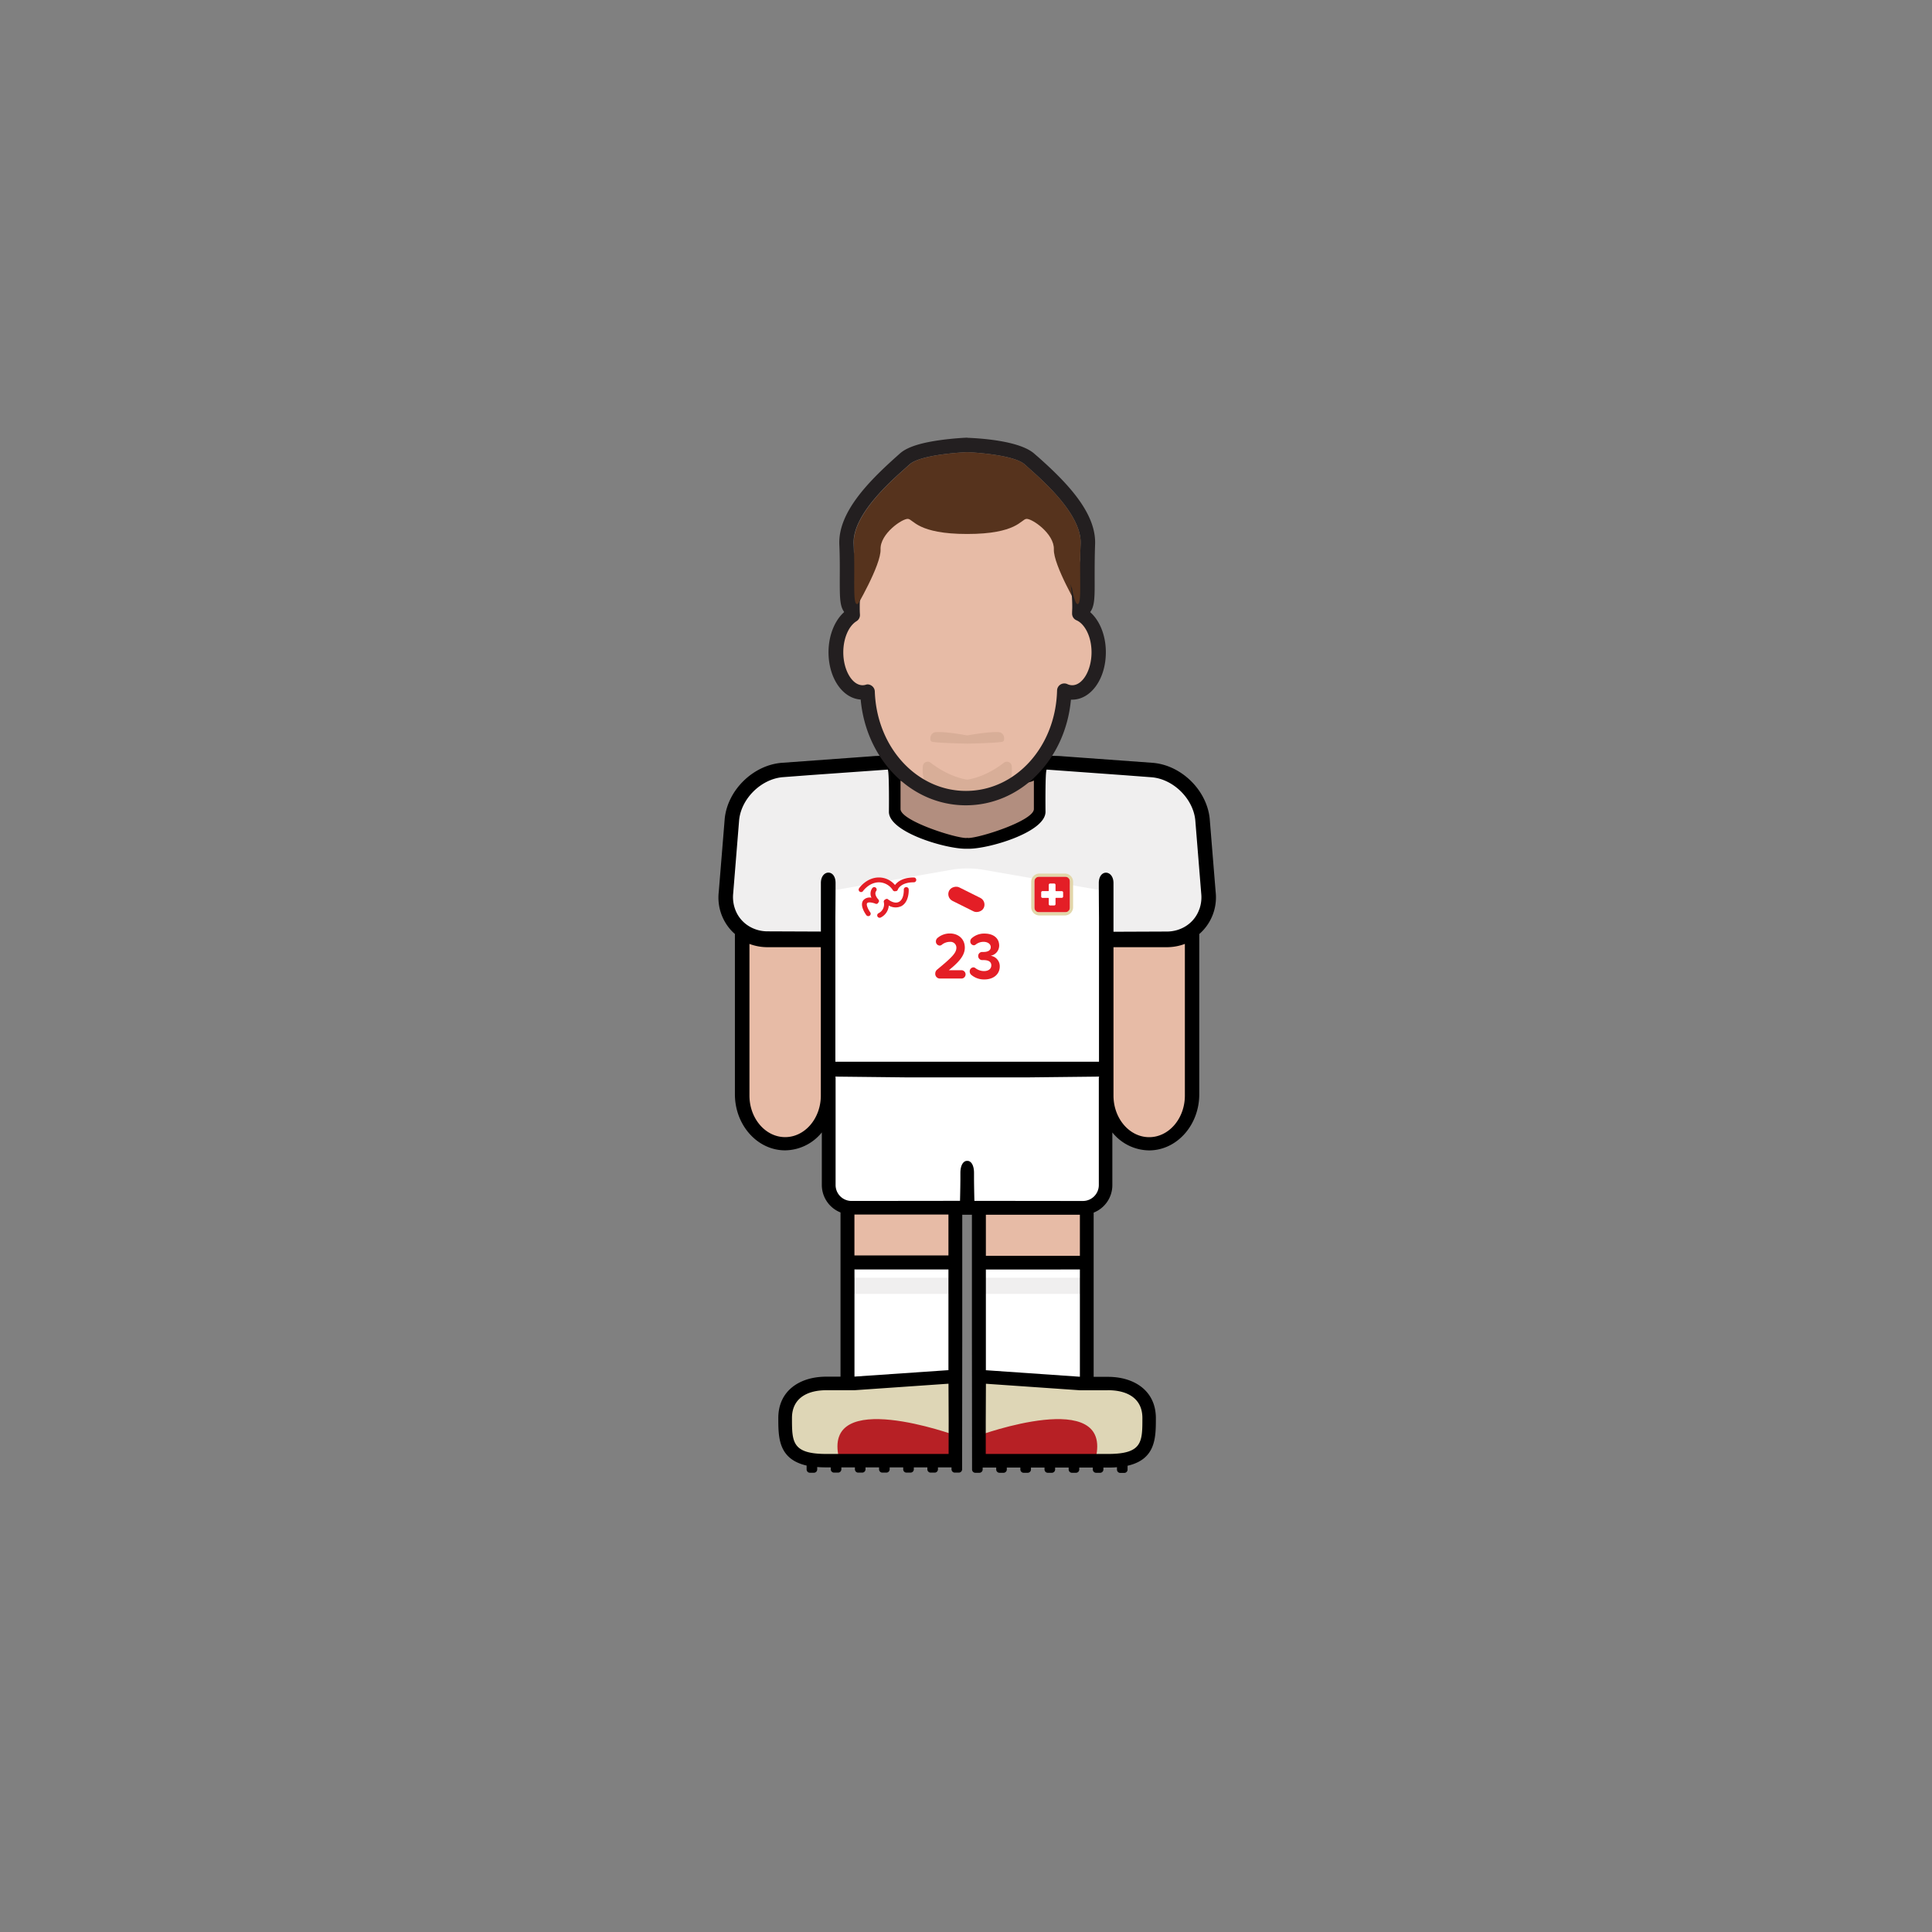 <svg id="player" xmlns="http://www.w3.org/2000/svg" viewBox="0 0 800 800"><rect x="0" y="0" width="800" height="800" fill="#808080" stroke="none"/><defs><style>.cls-1{fill:#e7bba6}.cls-2{fill:#ded6b6}.cls-4{fill:#fff}.cls-5{fill:#f0efef}.cls-6{fill:#e41e26}.cls-9{fill:#231f20}.cls-11{fill:#56331d}</style></defs><g id="skin"><path id="arm-left" class="cls-1" d="M306.43 383h36.78v72.38a18.39 18.39 0 01-18.39 18.39 18.39 18.39 0 01-18.39-18.39V383z"/><path id="arm-right" class="cls-1" d="M457.69 383h36.78v72.38a18.39 18.39 0 01-18.39 18.39 18.39 18.39 0 01-18.39-18.39V383z"/><path id="leg-left" class="cls-1" d="M350.38 492.97h45.67v45.67h-45.67z"/><path id="leg-right" class="cls-1" d="M405.28 492.97h45.67v45.67h-45.67z"/></g><g id="boots"><path id="left" class="cls-2" d="M395.83 570.99H373l-22.83 1.98h-12.5l-7.5 2.52-5.25 8.5v9.83l1.91 4.17 3.84 4.06 6.33 1.94h58.83v-33z"/><path id="right" class="cls-2" d="M405.11 571.22h22.83l22.83 1.97h12.5l7.5 2.53 5.25 8.5v9.83l-1.91 4.17-3.84 4.05-6.33 1.95h-58.83v-33z"/><path d="M395.83 594.42s-55.78-20.42-48.39 9.52l40.44.28 7.74-.23zm9.45 0s55.78-20.42 48.39 9.52l-40.45.28-7.73-.23z" fill="#b72025"/></g><g id="socks"><g id="socks-2" data-name="socks"><path id="left-2" data-name="left" class="cls-4" d="M350.38 522.95h45.67v48.04h-45.67z"/><path id="right-2" data-name="right" class="cls-4" d="M404.88 522.95h45.67v48.04h-45.67z"/></g><path class="cls-5" d="M350.95 529.09h44.88v6.67h-44.88zm54.32 0h44.88v6.67h-44.88z"/></g><g id="shorts"><path id="shorts-2" data-name="shorts" class="cls-4" d="M342.17 443.49h116.49v47a9.95 9.95 0 01-9.95 9.95h-96.6a9.95 9.95 0 01-9.95-9.95v-47h.01z"/></g><g id="shirt"><path id="shirt-2" data-name="shirt" class="cls-4" d="M370 315.75l-48.29 2.99-11.36 6.25-6.83 10.1-3.31 40.73 5.17 7.67 7.66 4.67h29.5l.17 54h114.83v-53.5l29.34-.17 7.01-4 6.99-10.5-3.4-37.33-6.83-11.84-9.77-6.08-49.84-2.99-1 21.24-6.5 6.5-11.16 3.48-11.88 2.02-15.46-3.17-11-5.66-3.66-3.84-.38-20.57z"/><path class="cls-5" d="M457.93 369l-50.54-8.81a39.55 39.55 0 00-13.64 0L343.21 369v-53.25h114.72z"/><path class="cls-5" d="M435.45 314.83a3.08 3.08 0 00-3.56 2.8l-1.38 17.49a3.1 3.1 0 01-.49 1.44l-2.86 4.44a3 3 0 01-1.4 1.17l-14.31 5.95a3.27 3.27 0 01-.53.17l-10.27 2.24a2.94 2.94 0 01-1.32 0l-10.28-2.24a3.16 3.16 0 01-.52-.17l-14.32-5.95a3.13 3.13 0 01-1.4-1.17l-2.81-4.44a3 3 0 01-.49-1.44l-1.39-17.49a3.08 3.08 0 00-3.55-2.8 3.08 3.08 0 00-2.6 2.81c-.46 6.45-1.18 23.64 4.05 26.62 6.31 3.58 23.37 14.15 33.29 12.06a3.49 3.49 0 011.44 0c9.92 2.09 27-8.48 33.28-12.06 5.24-3 4.52-20.17 4.05-26.62a3.06 3.06 0 00-2.63-2.81z"/><g id="brand-puma"><rect class="cls-6" x="397.03" y="364.37" width="6.25" height="16.01" rx="3.13" ry="3.13" transform="rotate(-63.52 400.188 372.387)" id="brand-puma-2" data-name="brand-puma"/></g><path class="cls-6" d="M428.28 363h14.78v14.78h-14.78z"/><path d="M440.93 363a2.13 2.13 0 012.13 2.13v10.52a2.13 2.13 0 01-2.13 2.13h-10.52a2.13 2.13 0 01-2.13-2.13v-10.52a2.14 2.14 0 012.13-2.13h10.52m0-1.28h-10.52a3.41 3.41 0 00-3.41 3.41v10.52a3.42 3.42 0 003.41 3.42h10.52a3.42 3.42 0 003.42-3.42v-10.52a3.42 3.42 0 00-3.42-3.41z" fill="#e2d7aa"/><path class="cls-4" d="M439.66 369h-2.36a.22.22 0 01-.23-.22v-2.38a.55.55 0 00-.56-.55h-1.68a.55.55 0 00-.56.55v2.37a.22.22 0 01-.22.22h-2.37a.55.55 0 00-.55.56v1.68a.55.55 0 00.55.56h2.37a.22.22 0 01.22.22v2.37a.56.56 0 00.56.56h1.68a.56.56 0 00.56-.56V372a.22.22 0 01.23-.22h2.36a.56.56 0 00.56-.56v-1.68a.56.56 0 00-.56-.54z"/><path class="cls-6" d="M378.4 363.34c-4.54 0-6.76 1.76-7.8 3.13a8.66 8.66 0 00-6.64-3.13c-5.08 0-8.08 4.25-8.2 4.43a1 1 0 101.64 1.14s2.55-3.57 6.56-3.57a7 7 0 015.88 3.47l.49.26.93-.1.42-.36c0-.14 1-3.27 6.72-3.27a1 1 0 000-2zm-3.22 4a1 1 0 00-.94 1.06s.2 3.8-1.93 5-4.77-1.14-4.8-1.17h-.6l-.81.53-.19.57a4.08 4.08 0 01-2.17 4.83 1 1 0 00.49 1.87 1 1 0 00.48-.12 6 6 0 003.32-4.94 5.59 5.59 0 005.25.22c3.25-1.8 3-6.65 3-6.86a1 1 0 00-1.1-.99z"/><path class="cls-6" d="M362.81 374.32l.62-.18.55-.82-.07-.64s-2.25-2.19-1.1-3.74a1 1 0 00-1.6-1.2 3.87 3.87 0 00-.35 4 3.41 3.41 0 00-3.4 1.06c-1.57 2.09.79 5.49 1.27 6.15a1 1 0 00.81.4 1 1 0 00.59-.19 1 1 0 00.21-1.4c-.83-1.13-1.77-3.12-1.28-3.77s2.51-.21 3.75.33zm-3.27 4.5z"/><path class="cls-5" d="M365.31 319s-22.37 14.45-22.24 48.32l-.53 20.82H313s-10.52-5.22-11.67-8.84.82-42.26 3.42-46.11 8.23-13.93 21.55-14.76 36.95-4 39.01.57zm70.36 0s22.38 14.45 22.24 48.32l.53 20.82h29.5s10.53-5.22 11.68-8.84-.82-42.26-3.42-46.11-8.23-13.93-21.56-14.76-36.91-4-38.97.57z"/><path class="cls-6" d="M387.27 403.15a2.14 2.14 0 01.75-1.63c6.17-5.1 8-6.92 8-9.12a2.42 2.42 0 00-2.65-2.4 5.37 5.37 0 00-3.43 1.24 1.38 1.38 0 01-.85.3 1.65 1.65 0 01-1.55-1.73 1.89 1.89 0 01.65-1.41 7.86 7.86 0 015.13-1.87c3.45 0 6.19 2.2 6.19 5.87 0 3.14-2.28 5.87-6.63 9.35h5.4a1.73 1.73 0 010 3.44h-9.22a1.94 1.94 0 01-1.79-2.04zm14.9.5a1.87 1.87 0 01-.63-1.38 1.63 1.63 0 011.53-1.71 1.33 1.33 0 01.8.3 5.94 5.94 0 003.55 1.24c2 0 3.06-1 3.06-2.37s-1-2.18-3.26-2.18h-.67a1.69 1.69 0 010-3.36h.7c1.8 0 3-.66 3-2s-1.31-2.2-3-2.2a5.25 5.25 0 00-3.26 1.15 1.23 1.23 0 01-.77.28 1.57 1.57 0 01-1.44-1.63 1.75 1.75 0 01.59-1.29 7.69 7.69 0 015.25-1.93c3.79 0 6.12 1.93 6.12 5a4.3 4.3 0 01-3.55 4.19 4.36 4.36 0 013.79 4.41c0 3.17-2.5 5.4-6.39 5.4a8.09 8.09 0 01-5.42-1.92z"/></g><path id="neck" fill="#b28e7f" d="M428.13 341.21l-27.59 8.62-28.6-9.62-1.92-23.62h61.04l-2.93 24.62z"/><path d="M503.38 369.38L500.91 339c-1.19-11.87-11.83-22.25-23.72-23.14l-37.14-2.7c-4.07-.45-20.52-.09-39.55.53-19-.62-35.48-1-39.55-.53l-37.14 2.7c-11.89.89-22.53 11.27-23.72 23.14l-2.47 30.36a20.14 20.14 0 005 15.74 18.65 18.65 0 001.69 1.64v66.36c0 12.81 9.32 23.23 20.78 23.23a19.8 19.8 0 0015.21-7.43v21.79a12.24 12.24 0 007.74 11.36v68h-5.93c-10.93 0-19.83 5.8-19.83 17.11 0 8.06 0 17 11.72 19.7v1.6a1.37 1.37 0 001.38 1.37h1.63a1.37 1.37 0 001.38-1.37v-1q1.72.15 3.72.15H344v.8a1.37 1.37 0 001.38 1.37h1.63a1.37 1.37 0 001.38-1.37v-.8H354v.8a1.37 1.37 0 001.38 1.37h1.63a1.37 1.37 0 001.38-1.37v-.8H364v.8a1.37 1.37 0 001.38 1.37h1.63a1.37 1.37 0 001.38-1.37v-.8H374v.8a1.37 1.37 0 001.38 1.37h1.63a1.37 1.37 0 001.38-1.37v-.8H384v.8a1.37 1.37 0 001.38 1.37h1.63a1.37 1.37 0 001.38-1.37v-.8H394v.8a1.37 1.37 0 001.38 1.37h1.63a1.37 1.37 0 001.38-1.37v-.81l.06-55.46V503h4v49.21l.06 54.67v1.6a1.37 1.37 0 001.38 1.37h1.63a1.37 1.37 0 001.38-1.37v-.8h5.61v.8a1.37 1.37 0 001.38 1.37h1.63a1.37 1.37 0 001.38-1.37v-.8h5.61v.8a1.37 1.37 0 001.38 1.37h1.63a1.37 1.37 0 001.38-1.37v-.8h5.61v.8a1.37 1.37 0 001.38 1.37h1.63a1.37 1.37 0 001.38-1.37v-.8h5.61v.8a1.37 1.37 0 001.38 1.37h1.63a1.37 1.37 0 001.38-1.37v-.8h5.61v.8a1.37 1.37 0 001.38 1.37h1.63a1.37 1.37 0 001.38-1.37v-.8h1.89c1.33 0 2.56 0 3.72-.15v1a1.37 1.37 0 001.38 1.37h1.63a1.37 1.37 0 001.38-1.37v-1.6c11.71-2.68 11.72-11.64 11.72-19.7 0-11.31-8.9-17.11-19.83-17.11h-5.93v-68a12.24 12.24 0 007.74-11.36v-21.84a19.8 19.8 0 0015.21 7.43c11.46 0 20.78-10.42 20.78-23.23v-66.36a18.65 18.65 0 001.69-1.64 20.14 20.14 0 005.1-15.74zM372.89 323.2c3.46 1.85 15.64 2.08 27.61 1.8 12 .28 24.15.05 27.61-1.8V335c0 4.81-22.42 12-27.23 12l-.38-.07-.38.07c-4.81 0-27.23-7.18-27.23-12zm-33 75.43v55c0 9.5-6.63 17.23-14.78 17.23s-14.78-7.73-14.78-17.23v-62.78a21.07 21.07 0 007.47 1.36h22.09zm52.91 203.42h-50.65c-14.21 0-14.21-5-14.21-14.89 0-8.22 6.37-11.5 14.21-11.5h11.67l38.93-2.7.07 15.37zm-38.74-76.4h38.67v41.7L354.08 570h-.26v-44.4zm-.26-5.74v-17h38.93v16.93h-38.91zm104.77 55.75h.26c7.84 0 14.21 3.28 14.21 11.5 0 9.91 0 14.89-14.21 14.89h-50.65v-13.7l.07-15.37 38.93 2.7h11.41zm-11.67-50h.26v44.4h-.26l-38.67-2.68v-41.7zm-38.67-5.74V503h38.93v17h-38.91zm46.84-73.78H455v44.58a6.6 6.6 0 01-6.58 6.58h-1.26l-43.68-.05s-.11-3.72-.16-8.75v-2.8c0-3.52-1.41-5.09-2.82-5-1.41-.08-2.82 1.49-2.82 5v2.79c-.05 5-.16 8.75-.16 8.75l-43.68.05h-1.26a6.6 6.6 0 01-6.58-6.58v-44.58h-.07v-.33l30.25.33h48.68l30.25-.33zm35.56 7.51c0 9.5-6.63 17.23-14.78 17.23s-14.78-7.73-14.78-17.23v-61.44h22.09a21.07 21.07 0 007.47-1.36zm6-77.21a13.55 13.55 0 01-2.76 4.66 13.85 13.85 0 01-3.24 2.63 14.72 14.72 0 01-7.47 2l-22.09.09v-20.15c0-5.56-6.08-5.93-6.08 0s.08 14.37.08 14.37v59.59H345.91V380s.08-8.45.08-14.37-6.08-5.54-6.08 0v20.11l-22.09-.09a14.72 14.72 0 01-7.47-2 13.85 13.85 0 01-3.24-2.63 13.55 13.55 0 01-2.76-4.66 14.79 14.79 0 01-.75-6.46l2.46-30.35c.9-8.95 9.23-17.08 18.2-17.75l11.12-.84 32.21-2.29c.68.55.49 17.49.49 17.49 0 8.43 23.34 15.29 31.77 15.29h1.3c8.43 0 31.77-6.86 31.77-15.29 0 0-.19-16.94.49-17.49l32.21 2.33 11.12.84c9 .67 17.3 8.8 18.2 17.75L497.4 370a14.79 14.79 0 01-.75 6.43z" id="border"/><g id="head"><path class="cls-9" d="M400.5 187.23s19.13.75 23.88 5.13 23.66 19.75 23.08 32.87.42 23.42-1 24.75a.47.47 0 01-.33.16c-1.25 0-2.29-6.41-2.29-6.41l-4.75-11.87-3-14-8.63-6.75-11.87 2-8.88 2.5-6.25-7.25-6.25 7.25-8.87-2.5-11.88-2-8.62 6.75-3 14-4.76 11.87s-1 6.41-2.29 6.41a.47.47 0 01-.33-.16c-1.38-1.33-.38-11.62-1-24.75s18.34-28.5 23.08-32.87 23.88-5.13 23.88-5.13m0-6c-.37 0-5.47.23-11 1-11.31 1.55-15.1 4-17 5.74l-1.64 1.47C359 200 347 212.52 347.55 225.5c.23 5.19.2 10 .18 13.89 0 8.72-.06 12.33 2.6 14.9a6.42 6.42 0 004.5 1.85c6 0 7.45-6.89 8.11-10.78l4.51-11.27a6.74 6.74 0 00.29-1l2.55-11.88 4.82-3.77 8.95 1.5 8.56 2.41a5.73 5.73 0 001.63.23 6 6 0 004.54-2.08l1.71-2 1.71 2a6 6 0 004.54 2.08 5.73 5.73 0 001.63-.23l8.56-2.41 8.95-1.5 4.82 3.77 2.55 11.88a6.74 6.74 0 00.29 1l4.51 11.27c.66 3.89 2.12 10.78 8.11 10.78a6.42 6.42 0 004.5-1.85c2.66-2.57 2.64-6.18 2.6-14.9 0-3.87 0-8.7.18-13.89.58-13-11.49-25.52-23.37-36.08l-1.64-1.42c-5.75-5.3-21.29-6.46-27.7-6.71z"/><path id="skin-2" data-name="skin" class="cls-1" d="M446.88 254.05c0-.91.08-1.81.08-2.73 0-30.51-21.06-55.25-47-55.25s-47 24.74-47 55.25c0 1.11 0 2.22.1 3.31-4.05 2.46-6.91 8.44-6.91 15.43 0 9.19 4.93 16.64 11 16.64a7.85 7.85 0 002.1-.31c.82 24.49 18.73 44.07 40.73 44.07S440 310.65 440.66 286a7.65 7.65 0 003.25.74c6.09 0 11-7.45 11-16.64.02-7.67-3.39-14.1-8.03-16.05z"/><path class="cls-11" d="M400.54 307.92s13.63-.25 14.75-.87c.54-.3.56-1.12.45-1.89a2.43 2.43 0 00-2.24-2c-3.58-.23-11.06 1-12.67 1.31a1.62 1.62 0 01-.62 0c-1.57-.29-8.81-1.56-12.67-1.31a2.41 2.41 0 00-2.23 2c-.12.77-.09 1.59.44 1.89 1.06.58 13.36.84 14.79.87zm18.4 9.37a2 2 0 00-3.29-1.42c-8.09 6.27-15.11 6.95-15.11 6.95s-7-.68-15.11-6.95a2 2 0 00-3.29 1.42c-.35 4.12.41 10.49 7.9 12.19h21c7.49-1.7 8.25-8.07 7.9-12.19z" opacity=".1"/><path class="cls-11" d="M437.75 215.86c-4.13-9.88-17.94-16.13-17.94-16.13l-19.31-2.5-19.31 2.5s-13.81 6.25-17.94 16.13-12.13 15.75-9 36.12c0 0 10.63-18 10.37-24.5s9.13-12.87 11.38-12.62 4 6.25 24.5 6.25 22.25-6 24.5-6.25 11.62 6.12 11.38 12.62S446.75 252 446.75 252c3.13-20.39-4.87-26.27-9-36.14z"/><path class="cls-9" d="M399.92 333.46c-22.68 0-41.28-19-43.53-43.79-7.52-.49-13.32-8.93-13.32-19.61 0-7 2.64-13.45 6.84-16.92v-1.82c0-32.12 22.45-58.25 50-58.25s50 26.13 50 58.25v1c4.85 3.18 8 10 8 17.76 0 11-6.16 19.64-14 19.64h-.46c-2.25 24.79-20.78 43.74-43.53 43.74zm-40.73-50.07a3 3 0 011.81.61 3 3 0 011.24 2.32c.77 23.09 17.34 41.18 37.73 41.18 20.58 0 37.15-18.26 37.74-41.58a3 3 0 014.27-2.64 4.73 4.73 0 002 .46c4.35 0 8-6.25 8-13.64 0-7-3.13-11.94-6.22-13.25a3 3 0 01-1.83-2.89v-.18c0-.8.07-1.6.07-2.42 0-28.81-19.76-52.25-44-52.25s-44 23.44-44 52.25c0 .92 0 1.89.09 3.16a3 3 0 01-1.43 2.71c-3.27 2-5.47 7.16-5.47 12.87 0 7.39 3.67 13.64 8 13.64a4.82 4.82 0 001.26-.19 2.67 2.67 0 01.74-.16z"/><path class="cls-11" d="M447.46 225.23c.58-13.12-18.33-28.5-23.08-32.87s-23.88-5.13-23.88-5.13-19.12.75-23.88 5.13-23.62 19.75-23.08 32.87-.42 23.42 1 24.75 2.62-6.25 2.62-6.25l4.76-11.87.7-3.29a30.2 30.2 0 0110.92-17.46l11.88 2 8.87 2.5 6.25-7.25 6.25 7.25 8.88-2.5 11.87-2a82.24 82.24 0 0110.92 17.46l.71 3.29 4.75 11.87s1.24 7.59 2.62 6.25.34-11.62.92-24.75z"/></g></svg>